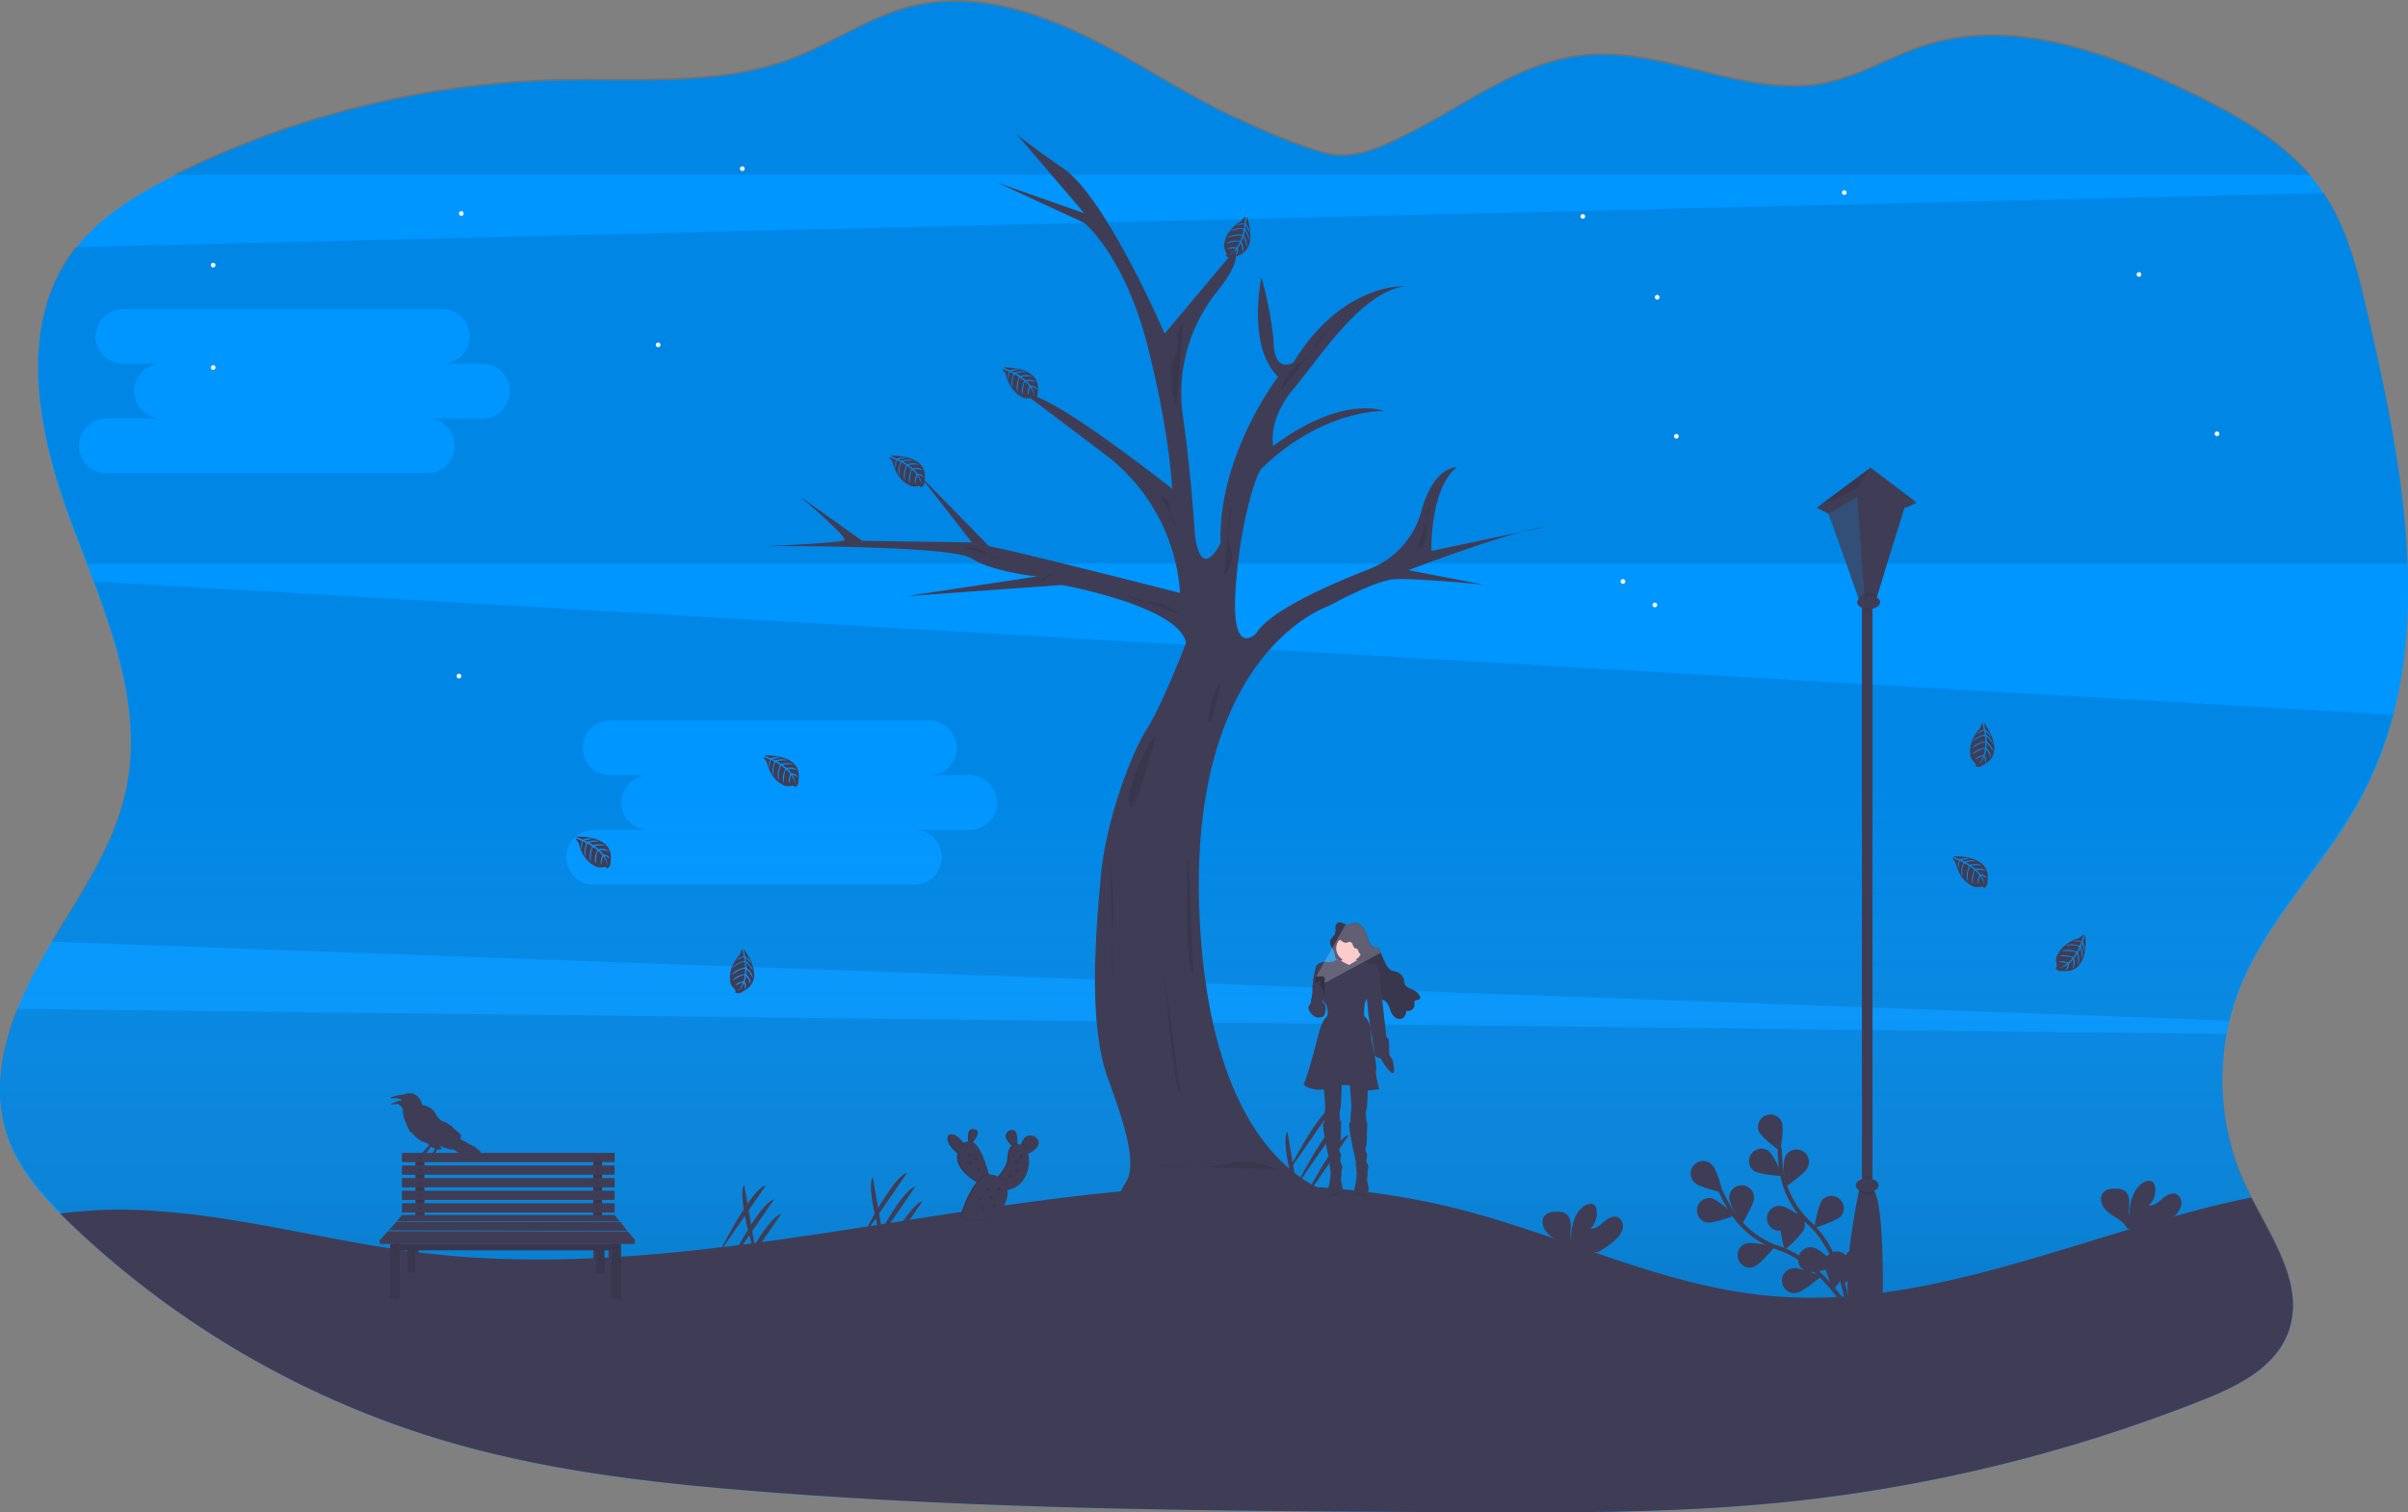 <svg id="b3eb9a67-8d35-4413-b29d-d464657b13c9" data-name="Layer 1" xmlns="http://www.w3.org/2000/svg" xmlns:xlink="http://www.w3.org/1999/xlink" width="1161.12" height="729.37" viewBox="0 0 1161.12 729.37"><rect x="0" y="0" width="1161.12" height="729.37" fill="#808080" stroke="none"/><defs><linearGradient id="70592fa9-b6c9-4969-9f84-7b506bb5a190" x1="600" y1="813.84" x2="600" y2="85.32" gradientUnits="userSpaceOnUse"><stop offset="0" stop-opacity="0.2"/><stop offset="0.48" stop-color="#fff" stop-opacity="0"/><stop offset="1" stop-color="#fff" stop-opacity="0"/></linearGradient></defs><title>before dawn</title><path d="M1099.1,562.93a121.55,121.55,0,0,0,3.26,94.61c.83,1.77,1.72,3.56,2.63,5.35,10.83,21.22,25.93,43.28,17.76,65.09-6.35,17-24.61,25.94-41.48,32.61a756.23,756.23,0,0,1-204,49.4c-51.6,5.09-103.57,4.84-155.43,4.58-112.15-.55-224.42-1.1-336.22-10-51.11-4-102.4-9.87-151.57-24.38A443.38,443.38,0,0,1,53.83,675.83c-1.82-1.73-3.61-3.49-5.39-5.28C37.72,659.74,27.94,647.77,23,633.46c-9.8-28.66,1.95-60.15,17.06-86.41s34.07-51.31,40.24-81c9.11-43.71-11.16-87.39-26.74-129.23s-25.82-92.07-.05-128.53c12.57-17.78,32-29.39,51.55-39a441.87,441.87,0,0,1,185.14-45.13c37.45-.78,76.23,3,111.24-10.32,19.71-7.52,37.43-20.24,57.93-25.26,34.65-8.46,70.52,6.49,101.6,24,17.88,10.08,35.3,21.1,54,29.72,13.59,6.27,29.22,13.29,43.68,17.18,14.17,3.81,28.77-3.83,41.21-10.1,27-13.62,52.38-33.92,83.44-37.12,39.33-4,78.29,21.37,117,13.24,16.5-3.47,31.15-12.79,47.21-17.92,42-13.44,87.43,3,127.14,22.25,24.61,11.92,49.62,25.84,65,48.47,11.78,17.37,16.78,38.33,21.51,58.77,18,77.79,34.43,163.84-3.74,234C1140,503,1112.28,529.05,1099.1,562.93Z" transform="translate(-19.44 -85.32)" fill="#0096ff"/><path d="M1173.21,430a179.58,179.58,0,0,1-15.85,40.16c-17.38,31.93-45.08,58-58.26,91.89a115.81,115.81,0,0,0-4.78,15.44q-.78,3.24-1.35,6.52a121.58,121.58,0,0,0,9.39,72.66c.83,1.77,1.72,3.56,2.63,5.35,10.83,21.22,25.93,43.28,17.76,65.09a35.21,35.21,0,0,1-3.1,6.31c-8,13-23.73,20.51-38.38,26.3a756.23,756.23,0,0,1-204,49.4c-13.49,1.33-27,2.3-40.52,3h0c-38.22,2-76.58,1.78-114.88,1.59-112.15-.55-224.42-1.1-336.22-10-51.11-4-102.4-9.87-151.57-24.38A443.38,443.38,0,0,1,53.83,675c-1.82-1.73-3.61-3.49-5.39-5.28C37.72,658.9,27.94,646.93,23,632.62c-6.76-19.8-3.26-40.94,4.54-60.77a193.12,193.12,0,0,1,12.52-25.64c1.3-2.25,2.63-4.51,4-6.74,14.3-23.86,30.62-47.11,36.26-74.23,7-33.45-3.27-66.89-15.43-99.5-1.07-2.87-2.16-5.74-3.25-8.59C58.94,350.06,56.2,343,53.59,336,38,294.17,27.77,243.94,53.54,207.48c.71-1,1.46-2,2.23-3,12-15.42,29.32-26,46.93-34.83l2.39-1.2a441.87,441.87,0,0,1,185.14-45.13c37.45-.78,76.23,3,111.24-10.32,19.71-7.52,37.43-20.24,57.93-25.26,34.65-8.46,70.52,6.49,101.6,24,17.88,10.07,35.3,21.1,54,29.72,13.59,6.27,29.22,13.29,43.68,17.18,14.17,3.81,28.77-3.83,41.21-10.1,27-13.62,52.38-33.92,83.44-37.12,39.33-4,78.29,21.37,117,13.24,16.5-3.47,31.15-12.79,47.21-17.92,42-13.45,87.43,3,127.14,22.25,21.65,10.48,43.61,22.52,59,40.68a90.77,90.77,0,0,1,5.93,7.79c.21.3.41.61.61.92,11.34,17.18,16.26,37.76,20.9,57.85,9.08,39.24,17.77,80.58,19.24,120.93C1181.25,382.07,1179.41,406.61,1173.21,430Z" transform="translate(-19.44 -85.32)" fill="url(#70592fa9-b6c9-4969-9f84-7b506bb5a190)"/><g opacity="0.1"><path d="M1122.75,727.14a35.21,35.21,0,0,1-3.1,6.31,646.9,646.9,0,0,1-176.23,60c-34.32,6.4-70.07,12.7-106.69,18.67h0c-38.22,2-76.58,1.78-114.88,1.59-112.15-.55-224.42-1.1-336.22-10-51.11-4-102.4-9.87-151.57-24.38A443.38,443.38,0,0,1,53.83,675c-1.82-1.73-3.61-3.49-5.39-5.28C37.72,658.9,27.94,646.93,23,632.62c-6.76-19.8-3.26-40.94,4.54-60.77L1093,584a121.58,121.58,0,0,0,9.39,72.66c.83,1.77,1.72,3.56,2.63,5.35C1115.82,683.27,1130.92,705.33,1122.75,727.14Z" transform="translate(-19.44 -85.32)"/><path d="M1133.66,169.66H102.7l2.39-1.2a441.87,441.87,0,0,1,185.14-45.13c37.45-.78,76.23,3,111.24-10.32,19.71-7.52,37.43-20.24,57.93-25.26,34.65-8.46,70.52,6.49,101.6,24,17.88,10.07,35.3,21.1,54,29.72,13.59,6.27,29.22,13.29,43.68,17.18,14.17,3.81,28.77-3.83,41.21-10.1,27-13.62,52.38-33.92,83.44-37.12,39.33-4,78.29,21.37,117,13.24,16.5-3.47,31.15-12.79,47.21-17.92,42-13.45,87.43,3,127.14,22.25C1096.28,139.46,1118.24,151.5,1133.66,169.66Z" transform="translate(-19.44 -85.32)"/><path d="M64.9,365.74c12.16,32.61,22.4,66.05,15.43,99.5-5.64,27.12-22,50.37-36.26,74.23l1050.25,38a115.81,115.81,0,0,1,4.78-15.44c13.18-33.87,40.88-60,58.26-91.89A179.58,179.58,0,0,0,1173.21,430ZM486.6,485.57H460a13.19,13.19,0,1,1,0,26.37H306a13.19,13.19,0,1,1,0-26.37h26.62a13.19,13.19,0,1,1,0-26.37h-19a13.18,13.18,0,1,1,0-26.36h154a13.18,13.18,0,1,1,0,26.36h19a13.19,13.19,0,1,1,0,26.37Z" transform="translate(-19.44 -85.32)"/><path d="M1161.1,236.22c-4.64-20.09-9.56-40.67-20.9-57.85L55.77,204.49c-.77,1-1.52,2-2.23,3C27.77,243.94,38,294.17,53.59,336c2.61,7,5.35,14.05,8.06,21.14H1180.34C1178.87,316.8,1170.18,275.46,1161.1,236.22Zm-909.39,50.9H225.1a13.19,13.19,0,1,1,0,26.37h-154a13.19,13.19,0,1,1,0-26.37H97.7a13.19,13.19,0,1,1,0-26.37h-19a13.18,13.18,0,1,1,0-26.36h154a13.18,13.18,0,1,1,0,26.36h19a13.19,13.19,0,1,1,0,26.37Z" transform="translate(-19.44 -85.32)"/></g><path d="M1122.75,728c-6.35,17-24.61,25.94-41.48,32.61a756.23,756.23,0,0,1-204,49.4c-51.6,5.09-103.57,4.84-155.43,4.58-112.15-.55-224.42-1.1-336.22-10-51.11-4-102.4-9.87-151.57-24.38A443.38,443.38,0,0,1,53.83,675.83c-1.82-1.73-3.61-3.49-5.39-5.28a230.87,230.87,0,0,1,46.19-1.22c43.21,2.95,85.31,14.95,128.32,20.16,166.52,20.12,337.24-62.18,499.86-21.06,50.19,12.7,97.72,36.92,149.27,41.78,76.09,7.18,148.82-28.39,223.36-45.34,3.13-.72,6.33-1.39,9.55-2C1115.82,684.11,1130.92,706.17,1122.75,728Z" transform="translate(-19.44 -85.32)" fill="#3f3d56"/><rect x="897.79" y="290.45" width="5.13" height="283.08" fill="#3f3d56"/><path d="M927.24,711.8a13.41,13.41,0,0,1-16.44,0c-2.29-15.15,3.53-44.93,4.9-51.6.19-.87.29-1.35.29-1.35h6.58a4.78,4.78,0,0,1,1,1.54C928.14,670.07,927.24,711.8,927.24,711.8Z" transform="translate(-19.44 -85.32)" fill="#3f3d56"/><path d="M921.22,652.73v6.12h-2.78v-6.13a8.58,8.58,0,0,1,1.35-.1A9.52,9.52,0,0,1,921.22,652.73Z" transform="translate(-19.44 -85.32)" opacity="0.1"/><path d="M923.59,660.39a7.85,7.85,0,0,1-3.8.89,7.65,7.65,0,0,1-4.09-1.08c.19-.87.29-1.35.29-1.35h6.58A4.78,4.78,0,0,1,923.59,660.39Z" transform="translate(-19.44 -85.32)" opacity="0.1"/><ellipse cx="900.36" cy="571.63" rx="5.54" ry="3.29" fill="#3f3d56"/><polygon points="876 244.85 895.19 236.74 924.28 242.39 901.96 225.51 876 244.85" fill="#3f3d56"/><polygon points="881.71 247.84 876 244.85 895.51 235.51 924.28 242.39 919.22 244.85 895.51 239.53 881.71 247.84" fill="#0096ff"/><polygon points="881.71 247.84 876 244.85 896.08 234.63 924.28 242.39 919.22 244.85 895.51 239.53 881.71 247.84" fill="#3f3d56"/><polygon points="880.94 245.63 896.64 289.63 904.42 289.63 918.96 242.91 895.51 237.45 880.94 245.63" fill="#3f3d56"/><polygon points="908.28 277.24 905.17 287.22 904.42 289.63 896.64 289.63 896.06 288 892.39 277.72 898.28 274.18 908.28 277.24" fill="#3f3d56"/><polygon points="895.51 239.53 899.23 289.63 896.64 289.63 881.71 247.84 895.51 239.53" fill="#0096ff" opacity="0.2"/><polygon points="901.96 225.51 895.51 235.51 876 244.85 901.96 225.51" opacity="0.1"/><path d="M924.61,372.54l-.75,2.41h-7.78l-.58-1.63a6.49,6.49,0,0,1,5-1.88A7.51,7.51,0,0,1,924.61,372.54Z" transform="translate(-19.44 -85.32)" opacity="0.1"/><path d="M921.22,375.77v4.28a5.85,5.85,0,0,1-.73,0,8.93,8.93,0,0,1-2-.24v-4.08Z" transform="translate(-19.44 -85.32)" opacity="0.1"/><ellipse cx="901.05" cy="290.45" rx="5.54" ry="3.29" fill="#3f3d56"/><path d="M671.66,663.27S605,660.46,598,530s62.43-152.56,62.43-152.56,22-12.29,31.75-12.8,42.36,2.57,42.36,2.57l-35.94-6.94s50.58-19.25,65.72-20.79L709.65,351s-.77-30.29,12.32-40.31c0,0-11.16-.83-17.11,21a41.71,41.71,0,0,1-25,28c-20.29,7.91-48.33,20.4-54.71,31.09,0,0-11.81,12.33-10-19.76s10.27-59.57,13.35-60.34c0,0,24.14-25.67,58-27.21,0,0-19.76-8-53.14,16.95,0,0-2.82-12.58,9.76-27.47s32.09-46.22,53.4-49.55c0,0-29.78-1.8-53.4,36.71,0,0-8.73,5.65-9.5-8.73s-5.91-32.35-5.91-32.35-7.19,33.12,8,48c0,0-29,37.74-27.72,80.1,0,0-9,19.26-12.33-3.34,0,0-1.93-31.11-5.79-57.5a78.16,78.16,0,0,1,16.39-60.29c6.41-8,10.88-15.74,8.4-19.81l-33.63,40s-28.24-65.47-48.78-79.59-23.11-17.2-23.11-17.2l33.12,38.76-41.59-14.63,41.59,19.26s19.26,15.66,30.3,58.53S584.62,321,584.62,321s-59.3-47-70.6-45.44l38.38,29a91.4,91.4,0,0,1,36.07,66.73h0s-74.19-19-92.16-22.59l-33.89-34.66,25.67,32.86-52.88-.77-30.3-21.56s23.88,20,21.57,21.31-37.23,2.82-37.23,2.82,88.83-.51,98.59,5.91,31.57,8.72,31.57,8.72l-62.9,9.5,75-5.39s56.74,10.27,59.82,28c0,0-11.56,30.14-19.26,42.1-6.39,9.93-19.25,42.1-21.82,70.34s-6.16,71.63,3.6,98.07,13.34,41.59,8.47,49.55-9.5,18.23,6.42,20.28,85.74-1,85.74-1S675.77,679,671.66,663.27Z" transform="translate(-19.44 -85.32)" fill="#3f3d56"/><path d="M634.34,649.26a33.51,33.51,0,0,0-22.62-2.83c-13.08,2.83-33.1,1.33-34.93,1" transform="translate(-19.44 -85.32)" opacity="0.1"/><path d="M592.51,495.52s-3.18,50.19,2.48,60.08Z" transform="translate(-19.44 -85.32)" opacity="0.1"/><path d="M580.77,555.6s4.08,47,6.9,56.19S580.77,555.6,580.77,555.6Z" transform="translate(-19.44 -85.32)" opacity="0.1"/><path d="M576.79,440c-2.88,1.06-15.25,26.15-12.78,33.57S576.79,440,576.79,440Z" transform="translate(-19.44 -85.32)" opacity="0.1"/><path d="M608.16,414c-1.35.61-7.1,15.06-5.95,19.34S608.16,414,608.16,414Z" transform="translate(-19.44 -85.32)" opacity="0.1"/><path d="M554.6,498.27c1.42,14.57,2.2,24.11,1.29,35.77a138.83,138.83,0,0,0,.39,27.22" transform="translate(-19.44 -85.32)" opacity="0.1"/><path d="M709.48,328.58a11.71,11.71,0,0,0-2.41,7.39c-.09,2.64.26,5.29.08,7.92-.18,2.78-1.5,6-4.25,6.4" transform="translate(-19.44 -85.32)" opacity="0.1"/><path d="M662.07,241.7a67,67,0,0,0-9.29,11.53,26.62,26.62,0,0,1-2.64,3.75,42.62,42.62,0,0,1-5.09,4.17,24,24,0,0,0-8.12,12.74" transform="translate(-19.44 -85.32)" opacity="0.1"/><path d="M527.87,166.68a16.55,16.55,0,0,0,3.29,4.41c1.17,1.11,2.49,2,3.55,3.25a27.36,27.36,0,0,1,2.27,3.35,91.88,91.88,0,0,0,9.49,12" transform="translate(-19.44 -85.32)" opacity="0.1"/><path d="M590,241c-2.21,1.38-2.79,4.34-2.74,7s.49,5.32-.48,7.74c-.44,1.11-1.15,2.08-1.61,3.17a14.78,14.78,0,0,0-.77,6q.06,3.56.22,7.09c.12,2.85.39,5.93,2.32,8" transform="translate(-19.44 -85.32)" opacity="0.1"/><path d="M571.42,314.61a30.51,30.51,0,0,1,5.76,4,10.36,10.36,0,0,1,3.35,6c.13,1,.06,2,.28,3a9.4,9.4,0,0,0,2,3.61,49.59,49.59,0,0,0,4.86,5.38" transform="translate(-19.44 -85.32)" fill="none"/><path d="M588.19,381.63a36.31,36.31,0,0,0-4.65-3.22,19.42,19.42,0,0,0-4.78-2.1c-2.56-.68-5.25-.58-7.88-.85s-5.39-1-7.19-2.95" transform="translate(-19.44 -85.32)" opacity="0.1"/><path d="M483.8,349.2c3.12.09,6.37.2,9.14,1.63,1.42.73,2.65,1.77,4.05,2.55a12.26,12.26,0,0,0,5.89,1.54" transform="translate(-19.44 -85.32)" opacity="0.1"/><path d="M527.11,362.09a1.74,1.74,0,0,0-2.24.52c-.56.64-.87,1.47-1.44,2.1-1.14,1.23-3,1.37-4.68,1.43" transform="translate(-19.44 -85.32)" opacity="0.1"/><path d="M545,295.74l3,1.57a52.61,52.61,0,0,1,8.85,5.4" transform="translate(-19.44 -85.32)" opacity="0.1"/><path d="M579.27,325.09c2-.47,3.68,1.64,4,3.63s-.06,4.1.51,6a11.25,11.25,0,0,0,3,4.44" transform="translate(-19.44 -85.32)" opacity="0.1"/><path d="M612.67,328.76c1.79,5.36-2,11.21-.9,16.75.34,1.69,1.12,3.26,1.52,4.93,1,4.41-.75,9.11-3.63,12.61" transform="translate(-19.44 -85.32)" opacity="0.1"/><polygon points="293.43 623.09 294.97 626.37 294.97 602.01 293.43 602.01 293.43 623.09" fill="#3f3d56"/><polygon points="194.15 623.09 192.61 626.37 192.61 602.01 194.15 602.01 194.15 623.09" fill="#3f3d56"/><rect x="200.36" y="557.25" width="4.26" height="29.95" fill="#3f3d56"/><rect x="286.04" y="557.25" width="4.26" height="29.95" fill="#3f3d56"/><g opacity="0.1"><rect x="200.36" y="557.25" width="4.26" height="29.95"/><rect x="286.04" y="557.25" width="4.26" height="29.95"/></g><rect x="200.36" y="557.25" width="4.26" height="3.49" opacity="0.1"/><rect x="286.04" y="557.25" width="4.26" height="3.49" opacity="0.1"/><rect x="193.8" y="555.99" width="102.57" height="4.47" fill="#3f3d56"/><rect x="200.36" y="562.35" width="4.26" height="4.47" opacity="0.1"/><rect x="286.04" y="562.35" width="4.26" height="4.47" opacity="0.1"/><rect x="193.8" y="562.07" width="102.57" height="4.47" fill="#3f3d56"/><rect x="200.36" y="568.42" width="4.26" height="4.47" opacity="0.1"/><rect x="286.04" y="568.42" width="4.26" height="4.47" opacity="0.1"/><rect x="193.8" y="568.14" width="102.57" height="4.47" fill="#3f3d56"/><rect x="200.36" y="574.5" width="4.26" height="4.47" opacity="0.1"/><rect x="286.04" y="574.5" width="4.26" height="4.47" opacity="0.1"/><rect x="193.8" y="574.22" width="102.57" height="4.47" fill="#3f3d56"/><rect x="200.36" y="580.57" width="4.26" height="4.47" opacity="0.1"/><rect x="286.04" y="580.57" width="4.26" height="4.47" opacity="0.1"/><rect x="193.8" y="580.29" width="102.57" height="4.47" fill="#3f3d56"/><g opacity="0.1"><circle cx="202.49" cy="558.51" r="0.62"/><circle cx="202.49" cy="564.58" r="0.62"/><circle cx="202.49" cy="570.66" r="0.62"/><circle cx="202.49" cy="576.73" r="0.62"/><circle cx="202.49" cy="582.81" r="0.62"/><circle cx="288.17" cy="558.51" r="0.62"/><circle cx="288.17" cy="564.58" r="0.62"/><circle cx="288.17" cy="570.66" r="0.62"/><circle cx="288.17" cy="576.73" r="0.62"/><circle cx="288.17" cy="582.81" r="0.62"/></g><circle cx="202.49" cy="558.23" r="0.62" fill="#3f3d56"/><circle cx="202.49" cy="564.3" r="0.62" fill="#3f3d56"/><circle cx="202.49" cy="570.38" r="0.62" fill="#3f3d56"/><circle cx="202.49" cy="576.45" r="0.62" fill="#3f3d56"/><circle cx="202.49" cy="582.53" r="0.62" fill="#3f3d56"/><circle cx="202.49" cy="558.23" r="0.62" fill="#3f3d56"/><circle cx="202.49" cy="564.3" r="0.62" fill="#3f3d56"/><circle cx="202.49" cy="570.38" r="0.62" fill="#3f3d56"/><circle cx="202.49" cy="576.45" r="0.62" fill="#3f3d56"/><circle cx="202.49" cy="582.53" r="0.62" fill="#3f3d56"/><circle cx="288.17" cy="558.23" r="0.62" fill="#3f3d56"/><circle cx="288.17" cy="564.3" r="0.62" fill="#3f3d56"/><circle cx="288.17" cy="570.38" r="0.62" fill="#3f3d56"/><circle cx="288.17" cy="576.45" r="0.62" fill="#3f3d56"/><circle cx="288.17" cy="582.53" r="0.62" fill="#3f3d56"/><g opacity="0.1"><circle cx="202.49" cy="558.23" r="0.62"/><circle cx="202.49" cy="564.3" r="0.62"/><circle cx="202.49" cy="570.38" r="0.62"/><circle cx="202.49" cy="576.45" r="0.62"/><circle cx="202.49" cy="582.53" r="0.62"/><circle cx="202.49" cy="558.23" r="0.62"/><circle cx="202.49" cy="564.3" r="0.62"/><circle cx="202.49" cy="570.38" r="0.62"/><circle cx="202.49" cy="576.45" r="0.62"/><circle cx="202.49" cy="582.53" r="0.62"/><circle cx="288.17" cy="558.23" r="0.62"/><circle cx="288.17" cy="564.3" r="0.62"/><circle cx="288.17" cy="570.38" r="0.62"/><circle cx="288.17" cy="576.45" r="0.62"/><circle cx="288.17" cy="582.53" r="0.62"/></g><polygon points="298.74 588.95 191.35 588.95 193.8 585.95 296.36 585.95 298.74 588.95" fill="#3f3d56"/><polygon points="302.51 593.63 187.3 593.35 191.21 589.23 299.16 589.23 302.51 593.63" fill="#3f3d56"/><polygon points="306.14 598.03 183.18 598.03 186.95 593.77 302.79 593.91 306.14 598.03" fill="#3f3d56"/><polygon points="201.87 602.01 201.87 610.8 200.36 613.74 199.86 603.26 199.8 602.01 201.87 602.01" fill="#3f3d56"/><polygon points="288.12 602.01 288.06 603.26 287.56 613.74 286.05 610.8 286.05 602.01 288.12 602.01" fill="#3f3d56"/><rect x="196.45" y="601.31" width="3.91" height="12.43" fill="#3f3d56"/><rect x="287.57" y="601.31" width="3.91" height="12.43" fill="#3f3d56"/><polygon points="200.36 602.01 201.87 602.01 201.87 603.26 196.45 603.26 196.45 601.31 200.36 601.31 200.36 602.01" opacity="0.1"/><rect x="196.45" y="601.31" width="3.91" height="12.43" opacity="0.1"/><rect x="287.57" y="601.31" width="3.91" height="12.43" opacity="0.1"/><polygon points="291.48 601.31 291.48 603.26 286.05 603.26 286.05 602.01 287.56 602.01 287.56 601.31 291.48 601.31" opacity="0.1"/><rect x="191.35" y="599.91" width="105.01" height="3.07" fill="#3f3d56"/><rect x="191.35" y="599.91" width="105.01" height="3.07" opacity="0.1"/><rect x="188.14" y="599.35" width="4.47" height="27.02" fill="#3f3d56"/><rect x="314.4" y="684.67" width="4.47" height="27.02" transform="translate(613.84 1311.04) rotate(-180)" fill="#3f3d56"/><rect x="188.14" y="599.35" width="4.47" height="27.02" opacity="0.1"/><rect x="314.4" y="684.67" width="4.47" height="27.02" transform="translate(613.84 1311.04) rotate(-180)" opacity="0.1"/><rect x="191.35" y="599.91" width="105.01" height="0.28" opacity="0.1"/><circle cx="190.11" cy="601.59" r="0.62" opacity="0.1"/><circle cx="297.57" cy="601.5" r="0.62" opacity="0.1"/><polygon points="184.19 596.89 183.18 598.03 183.18 598.97 306.14 598.97 306.14 598.03 305.22 596.89 184.19 596.89" fill="#3f3d56"/><rect x="183.18" y="598.03" width="122.95" height="1.89" fill="#3f3d56"/><path d="M513.28,634.34a10.28,10.28,0,0,0-1.34,2.54c-.09.22-.17.47-.25.71a2.6,2.6,0,0,0-.47-.16,6.77,6.77,0,0,0-2.11-.18c0-.27,0-.56,0-.87.09-3.12-.28-7.46-3.25-5.62s-.82,4.72,1,6.63l.47.46c-1.68,1.21-2,4-2.28,6.89s-2.74,6.08-4.38,7.89l-.46.5a6,6,0,0,0-4.76-1.22c-.07-.26-.14-.52-.22-.8-1.33-4.79-4.08-13.08-7.59-14.89.15-.19.31-.38.46-.59,1.5-2,3.17-4.84.69-5.59s-2.7,2.52-2.56,5c0,.31,0,.6.07.87a3.61,3.61,0,0,0-2.59,1.27l-.39-.46c-2-2.37-5.69-6.13-6.81-3.29-1,2.65,2.21,6.1,4.49,8.09l.14.12c-1.53,6.22,5.16,11.29,8.76,13.51l.47.29c-5,5.85-8,16.83-8,16.83l13.92,2.49s9.22-8,8-15.44l.1,0c9.22-1.85,11.32-11.68,9.88-17.52l.16-.06a10.53,10.53,0,0,0,4.27-3.23C521.34,634.87,515.93,630.82,513.28,634.34Z" transform="translate(-19.44 -85.32)" fill="#3f3d56"/><path d="M513.28,634.34a10.28,10.28,0,0,0-1.34,2.54c-.09.22-.17.47-.25.71a2.6,2.6,0,0,0-.47-.16,6.77,6.77,0,0,0-2.11-.18c0-.27,0-.56,0-.87.09-3.12-.28-7.46-3.25-5.62s-.82,4.72,1,6.63l.47.46c-1.68,1.21-2,4-2.28,6.89s-2.74,6.08-4.38,7.89l-.46.5a6,6,0,0,0-4.76-1.22c-.07-.26-.14-.52-.22-.8-1.33-4.79-4.08-13.08-7.59-14.89.15-.19.31-.38.46-.59,1.5-2,3.17-4.84.69-5.59s-2.7,2.52-2.56,5c0,.31,0,.6.07.87a3.61,3.61,0,0,0-2.59,1.27l-.39-.46c-2-2.37-5.69-6.13-6.81-3.29-1,2.65,2.21,6.1,4.49,8.09l.14.12c-1.53,6.22,5.16,11.29,8.76,13.51l.47.29c-5,5.85-8,16.83-8,16.83l13.92,2.49s9.22-8,8-15.44l.1,0c9.22-1.85,11.32-11.68,9.88-17.52l.16-.06a10.53,10.53,0,0,0,4.27-3.23C521.34,634.87,515.93,630.82,513.28,634.34Z" transform="translate(-19.44 -85.32)" opacity="0.1"/><path d="M485.58,638.35,484,643.11s-.91-.64-2-1.64c-2.28-2-5.53-5.44-4.49-8.09,1.12-2.84,4.81.92,6.82,3.29C485.05,637.62,485.58,638.35,485.58,638.35Z" transform="translate(-19.44 -85.32)" fill="#3f3d56"/><path d="M489,635.63a22.25,22.25,0,0,1-1.59,1.87s-.2-1.13-.29-2.51c-.13-2.43.12-5.67,2.57-5S490.51,633.68,489,635.63Z" transform="translate(-19.44 -85.32)" fill="#3f3d56"/><path d="M510,636.38c-.05,1.57-.2,2.82-.2,2.82a20.52,20.52,0,0,1-2-1.81c-1.84-1.91-3.88-4.86-1-6.63S510.09,633.26,510,636.38Z" transform="translate(-19.44 -85.32)" fill="#3f3d56"/><path d="M519.61,638.44a10.47,10.47,0,0,1-4.27,3.23,13.71,13.71,0,0,1-1.43.52l-1.91-2.7a19.48,19.48,0,0,1,.79-2.61,10.28,10.28,0,0,1,1.34-2.54C516.78,630.82,522.19,634.87,519.61,638.44Z" transform="translate(-19.44 -85.32)" fill="#3f3d56"/><path d="M484.24,636.67c.81,1,1.34,1.68,1.34,1.68L484,643.11s-.91-.64-2-1.64a9.38,9.38,0,0,1,1.83-4.18C483.9,637.06,484.08,636.86,484.24,636.67Z" transform="translate(-19.44 -85.32)" opacity="0.1"/><path d="M489,635.63a22.25,22.25,0,0,1-1.59,1.87s-.2-1.13-.29-2.51A3.32,3.32,0,0,1,489,635.63Z" transform="translate(-19.44 -85.32)" opacity="0.1"/><path d="M497,654.54l-4,1.78s-.89-.43-2.16-1.22c-4.25-2.61-12.8-9.2-7.07-17s10.52,6.16,12.4,13C496.71,653.14,497,654.54,497,654.54Z" transform="translate(-19.44 -85.32)" fill="#3f3d56"/><path d="M507.77,637.39a3.33,3.33,0,0,1,2.23-1c-.05,1.57-.2,2.82-.2,2.82A20.52,20.52,0,0,1,507.77,637.39Z" transform="translate(-19.44 -85.32)" opacity="0.1"/><path d="M515.34,641.67a13.71,13.71,0,0,1-1.43.52l-1.91-2.7a19.48,19.48,0,0,1,.79-2.61C514,637.6,514.94,639.4,515.34,641.67Z" transform="translate(-19.44 -85.32)" opacity="0.1"/><path d="M505.3,659.25c-.22,0-.45.09-.68.12-13.57,2.06-4.48-5.26-4.48-5.26s.62-.56,1.44-1.48c1.64-1.81,4.1-5,4.38-7.89.43-4.4.92-8.52,6.11-7.31S518.14,656.68,505.3,659.25Z" transform="translate(-19.44 -85.32)" fill="#3f3d56"/><path d="M496.14,651.11c.57,2,.88,3.43.88,3.43l-4,1.78s-.89-.43-2.16-1.22C492.4,653.09,494.19,651.57,496.14,651.11Z" transform="translate(-19.44 -85.32)" opacity="0.1"/><path d="M505.3,659.25c-.22,0-.45.09-.68.12-13.57,2.06-4.48-5.26-4.48-5.26s.62-.56,1.44-1.48A9,9,0,0,1,505.3,659.25Z" transform="translate(-19.44 -85.32)" opacity="0.1"/><path d="M483.24,672.22s7.6-27.19,18.25-18.81-4.33,21.3-4.33,21.3Z" transform="translate(-19.44 -85.32)" fill="#3f3d56"/><circle cx="467.64" cy="557.08" r="0.85" opacity="0.1"/><circle cx="467.57" cy="561.06" r="0.85" opacity="0.1"/><circle cx="492.28" cy="557.87" r="0.85" opacity="0.1"/><circle cx="472.4" cy="578.24" r="0.85" opacity="0.1"/><circle cx="490.5" cy="564.47" r="0.85" opacity="0.1"/><circle cx="481.7" cy="573.27" r="0.85" opacity="0.1"/><circle cx="470.55" cy="558.79" r="0.85" opacity="0.1"/><circle cx="489.93" cy="560.42" r="0.85" opacity="0.1"/><circle cx="487.02" cy="567.03" r="0.85" opacity="0.1"/><circle cx="478.08" cy="577.6" r="0.85" opacity="0.1"/><circle cx="476.23" cy="573.42" r="0.85" opacity="0.1"/><circle cx="471.83" cy="563.97" r="0.85" opacity="0.1"/><circle cx="479.21" cy="581.44" r="0.85" opacity="0.1"/><circle cx="474.1" cy="582.5" r="0.85" opacity="0.1"/><path d="M365.84,690.14s15.8-31.73,22.85-33.11Z" transform="translate(-19.44 -85.32)" fill="#3f3d56"/><path d="M369.82,696.88s15.8-31.73,22.85-33.11Z" transform="translate(-19.44 -85.32)" fill="#3f3d56"/><path d="M373.27,703.88s15.79-31.74,22.84-33.11Z" transform="translate(-19.44 -85.32)" fill="#3f3d56"/><path d="M434.05,684s15.8-31.73,22.84-33.11Z" transform="translate(-19.44 -85.32)" fill="#3f3d56"/><path d="M438,690.69s15.8-31.73,22.84-33.11Z" transform="translate(-19.44 -85.32)" fill="#3f3d56"/><path d="M441.47,697.69s15.8-31.73,22.85-33.11Z" transform="translate(-19.44 -85.32)" fill="#3f3d56"/><path d="M639.6,652.08s15.79-31.73,22.84-33.1Z" transform="translate(-19.44 -85.32)" fill="#3f3d56"/><path d="M643.58,658.83s15.79-31.74,22.84-33.11Z" transform="translate(-19.44 -85.32)" fill="#3f3d56"/><path d="M647,665.82s15.79-31.73,22.84-33.1Z" transform="translate(-19.44 -85.32)" fill="#3f3d56"/><path d="M385.12,696.32s-10.91-33.72-6.84-39.64Z" transform="translate(-19.44 -85.32)" fill="#3f3d56"/><path d="M447.13,692.58s-10.91-33.72-6.84-39.63Z" transform="translate(-19.44 -85.32)" fill="#3f3d56"/><path d="M647,670.66S636.1,636.94,640.18,631Z" transform="translate(-19.44 -85.32)" fill="#3f3d56"/><path d="M911.71,718.73S897.87,694.22,877,687.15A42.61,42.61,0,0,1,855.42,671a71.25,71.25,0,0,1-6.37-11.46" transform="translate(-19.44 -85.32)" fill="none" stroke="#3f3d56" stroke-miterlimit="10" stroke-width="2"/><path d="M836.72,655.77c2.37,2.31,13.43,4.69,13.43,4.69s-2.71-11-5.09-13.29a6,6,0,1,0-8.34,8.6Z" transform="translate(-19.44 -85.32)" fill="#3f3d56"/><path d="M842.2,674.87c3.25.65,13.83-3.37,13.83-3.37s-8.25-7.74-11.5-8.38a6,6,0,0,0-2.33,11.75Z" transform="translate(-19.44 -85.32)" fill="#3f3d56"/><path d="M865,696.38c3.13-1.08,10.24-9.89,10.24-9.89s-11-2.52-14.16-1.44A6,6,0,0,0,865,696.38Z" transform="translate(-19.44 -85.32)" fill="#3f3d56"/><path d="M885.88,708.77c3.27-.54,11.76-8,11.76-8s-10.44-4.35-13.71-3.81a6,6,0,1,0,2,11.82Z" transform="translate(-19.44 -85.32)" fill="#3f3d56"/><path d="M865.25,662.92c0,3.31-6,12.91-6,12.91s-6-9.59-6-12.9a6,6,0,1,1,12,0Z" transform="translate(-19.44 -85.32)" fill="#3f3d56"/><path d="M889.51,677.72c-1,3.16-9.58,10.53-9.58,10.53s-2.85-11-1.86-14.11a6,6,0,0,1,11.44,3.58Z" transform="translate(-19.44 -85.32)" fill="#3f3d56"/><path d="M911.12,695.35c-.45,3.28-7.66,12-7.66,12s-4.66-10.31-4.22-13.59a6,6,0,0,1,11.88,1.6Z" transform="translate(-19.44 -85.32)" fill="#3f3d56"/><path d="M910.91,718.25s-2.71-28-18.91-42.93a42.69,42.69,0,0,1-13.2-23.53,71.6,71.6,0,0,1-1.18-13.06" transform="translate(-19.44 -85.32)" fill="none" stroke="#3f3d56" stroke-miterlimit="10" stroke-width="2"/><path d="M867.47,630.82c1.24,3.07,10.39,9.74,10.39,9.74s2-11.15.73-14.22a6,6,0,0,0-11.12,4.48Z" transform="translate(-19.44 -85.32)" fill="#3f3d56"/><path d="M865.14,650c2.71,1.9,14,2.52,14,2.52s-4.4-10.42-7.1-12.32a6,6,0,0,0-6.9,9.8Z" transform="translate(-19.44 -85.32)" fill="#3f3d56"/><path d="M877.25,678.87c3.3.28,13.37-4.89,13.37-4.89s-9.07-6.77-12.36-7.05a6,6,0,1,0-1,11.94Z" transform="translate(-19.44 -85.32)" fill="#3f3d56"/><path d="M891.34,698.67c3.2.83,14-2.56,14-2.56s-7.79-8.21-11-9a6,6,0,1,0-3,11.6Z" transform="translate(-19.44 -85.32)" fill="#3f3d56"/><path d="M891.05,648.4c-1.34,3-10.7,9.37-10.7,9.37s-1.59-11.2-.25-14.23a6,6,0,1,1,10.95,4.86Z" transform="translate(-19.44 -85.32)" fill="#3f3d56"/><path d="M907.24,671.76c-2.19,2.49-13,5.74-13,5.74s1.83-11.16,4-13.65a6,6,0,0,1,9,7.91Z" transform="translate(-19.44 -85.32)" fill="#3f3d56"/><path d="M919.85,696.63c-1.73,2.82-11.86,7.86-11.86,7.86s-.09-11.32,1.65-14.14a6,6,0,1,1,10.21,6.28Z" transform="translate(-19.44 -85.32)" fill="#3f3d56"/><path d="M297.31,488.8s18.72-1.12,16.51,12a3.21,3.21,0,0,1-1.66,3.38s0-1-1.92-.65a8.46,8.46,0,0,1-2,.1,4.2,4.2,0,0,1-2.49-1h0s-5.26-2.17-7.31-10.77c0,0-1.51-1.88-1.45-2.36l3.16,1.35a5.69,5.69,0,0,0-.24,4.17s.11-4.09.71-4c.13,0,1.65.79,1.65.79s-1.86,4-.46,6.85c0,0-.53-4.89,1-6.56l2.22,1.29s-2.17,4.11-.7,7.45c0,0-.38-5.13,1.17-7.13l2,1.57s-2,4-.79,6.82c0,0,.16-6,1.23-6.43a12.39,12.39,0,0,1,2,2.2s-1.4,2.93-.53,4.48c0,0,.53-4,1-4a13.4,13.4,0,0,1,1.94,4.45,9.62,9.62,0,0,0-1.52-4.7,5.28,5.28,0,0,1,2.69,1.39s-.27-1.86-3.12-2a12.1,12.1,0,0,0-1.84-2.12,11.41,11.41,0,0,1,4.55.53s-1.51-1.76-5.07-1l-2-1.63s3.73-.51,5.32.06c0,0-1.83-1.56-5.85-.43l-2.17-1.29a19.48,19.48,0,0,1,5.08-.44s-2-1.08-5.72.09l-1.55-.7s2.34-.45,3-.53.72-.26.72-.26a8.14,8.14,0,0,0-4.38.49S297.25,489,297.31,488.8Z" transform="translate(-19.44 -85.32)" fill="#3f3d56"/><path d="M387.94,449.61s18.72-1.13,16.51,12a3.2,3.2,0,0,1-1.66,3.37s0-1-1.92-.64a9.07,9.07,0,0,1-2,.09,4.22,4.22,0,0,1-2.48-1h0s-5.27-2.18-7.31-10.78c0,0-1.52-1.88-1.46-2.36l3.16,1.35a5.66,5.66,0,0,0-.23,4.17s.1-4.09.71-4c.12,0,1.64.79,1.64.79s-1.85,4-.45,6.86c0,0-.53-4.89,1-6.57l2.23,1.3s-2.17,4.1-.7,7.44c0,0-.38-5.13,1.16-7.13l2,1.57s-2,4.05-.8,6.82c0,0,.17-6,1.24-6.43a12.39,12.39,0,0,1,2,2.2s-1.4,2.93-.53,4.48c0,0,.53-4,1-4a13.4,13.4,0,0,1,1.94,4.45,9.62,9.62,0,0,0-1.52-4.7,5.28,5.28,0,0,1,2.69,1.39s-.27-1.86-3.12-2a12.1,12.1,0,0,0-1.84-2.12,11.62,11.62,0,0,1,4.55.53s-1.51-1.76-5.07-1l-2-1.63s3.73-.51,5.31.06c0,0-1.82-1.56-5.85-.42l-2.16-1.3a19.44,19.44,0,0,1,5.07-.44s-2-1.08-5.71.09l-1.55-.69s2.33-.46,3-.53.72-.26.72-.26a8.08,8.08,0,0,0-4.38.48A20.11,20.11,0,0,1,387.94,449.61Z" transform="translate(-19.44 -85.32)" fill="#3f3d56"/><path d="M448.72,305.08s18.73-1.13,16.52,12a3.2,3.2,0,0,1-1.66,3.37s0-1-1.92-.64a9.07,9.07,0,0,1-2,.09,4.25,4.25,0,0,1-2.49-1h0s-5.26-2.18-7.3-10.78c0,0-1.52-1.87-1.46-2.36l3.16,1.35a5.68,5.68,0,0,0-.23,4.18s.1-4.09.71-4c.12,0,1.64.79,1.64.79s-1.86,4-.45,6.86c0,0-.54-4.89,1-6.57l2.23,1.3s-2.17,4.1-.7,7.44c0,0-.38-5.13,1.16-7.13l2,1.58s-2,4-.8,6.81c0,0,.17-6,1.24-6.42a12.25,12.25,0,0,1,2,2.19s-1.4,2.93-.53,4.48c0,0,.53-4,1-4a13.18,13.18,0,0,1,1.94,4.45,9.55,9.55,0,0,0-1.51-4.7,5.28,5.28,0,0,1,2.69,1.39s-.27-1.86-3.12-2a13,13,0,0,0-1.84-2.13,11.62,11.62,0,0,1,4.55.53s-1.51-1.76-5.07-1l-2-1.62s3.73-.52,5.31.05c0,0-1.82-1.56-5.85-.42l-2.17-1.3a20,20,0,0,1,5.08-.44s-2-1.08-5.71.09l-1.55-.69s2.33-.46,3-.53.72-.26.72-.26a8.08,8.08,0,0,0-4.38.48A20.51,20.51,0,0,1,448.72,305.08Z" transform="translate(-19.44 -85.32)" fill="#3f3d56"/><path d="M503.23,262.59s18.72-1.13,16.52,12a3.21,3.21,0,0,1-1.67,3.37s0-1-1.92-.64a8.46,8.46,0,0,1-2,.1,4.26,4.26,0,0,1-2.49-1h0s-5.26-2.17-7.31-10.77c0,0-1.51-1.88-1.45-2.36L506,264.6a5.66,5.66,0,0,0-.23,4.17s.1-4.09.71-4c.12,0,1.64.79,1.64.79s-1.86,4-.46,6.85c0,0-.53-4.89,1-6.57l2.22,1.3s-2.17,4.1-.7,7.45c0,0-.37-5.13,1.17-7.13l2,1.57s-2,4-.8,6.82c0,0,.16-6,1.23-6.43a11.89,11.89,0,0,1,2,2.19s-1.39,2.94-.53,4.49c0,0,.54-4,1-4a13.1,13.1,0,0,1,1.94,4.44,9.55,9.55,0,0,0-1.51-4.7,5.25,5.25,0,0,1,2.69,1.4s-.28-1.87-3.13-2a12.1,12.1,0,0,0-1.84-2.12,11.58,11.58,0,0,1,4.56.52s-1.52-1.76-5.08-1L512,267s3.74-.51,5.32,0c0,0-1.82-1.55-5.85-.42l-2.17-1.3a19.65,19.65,0,0,1,5.08-.43s-2-1.08-5.71.09l-1.55-.7s2.33-.46,3-.53.72-.26.72-.26a8,8,0,0,0-4.38.49S503.18,262.8,503.23,262.59Z" transform="translate(-19.44 -85.32)" fill="#3f3d56"/><path d="M620.68,189.82s6.65,17.54-6.54,19.34a3.21,3.21,0,0,1-3.71-.59s.92-.32,0-2a8.3,8.3,0,0,1-.69-1.92A4.19,4.19,0,0,1,610,202h0s.51-5.67,8.11-10.18c0,0,1.34-2,1.82-2.09l-.35,3.42a5.68,5.68,0,0,0-4.05,1s3.94-1.12,4-.51c0,.12-.26,1.8-.26,1.8s-4.34-.59-6.68,1.6c0,0,4.51-2,6.58-1l-.58,2.51s-4.56-.85-7.32,1.55c0,0,4.79-1.89,7.15-1l-.9,2.39s-4.46-.74-6.74,1.27c0,0,5.75-1.62,6.5-.73a12.37,12.37,0,0,1-1.49,2.59s-3.22-.46-4.44.82c0,0,4-.67,4.11-.26a13.25,13.25,0,0,1-3.67,3.17,9.58,9.58,0,0,0,4-2.84,5.3,5.3,0,0,1-.54,3s1.7-.81,1-3.58a12.14,12.14,0,0,0,1.48-2.39,11.51,11.51,0,0,1,.85,4.5s1.23-2-.59-5.13l1-2.38s1.6,3.41,1.53,5.09c0,0,.94-2.2-1.34-5.71l.6-2.45a19.38,19.38,0,0,1,1.92,4.71s.44-2.23-1.78-5.42l.2-1.69s1.13,2.09,1.41,2.72.46.61.46.61a8.06,8.06,0,0,0-1.77-4A20.11,20.11,0,0,1,620.68,189.82Z" transform="translate(-19.44 -85.32)" fill="#3f3d56"/><path d="M961.25,498.29s18.72-1.13,16.51,12a3.2,3.2,0,0,1-1.66,3.37s0-1-1.92-.64a8.46,8.46,0,0,1-2,.1,4.26,4.26,0,0,1-2.49-1h0s-5.26-2.17-7.31-10.77c0,0-1.51-1.88-1.45-2.36l3.16,1.35a5.66,5.66,0,0,0-.23,4.17s.1-4.09.71-4c.12,0,1.64.79,1.64.79s-1.86,4-.46,6.85c0,0-.53-4.89,1-6.57l2.22,1.3s-2.17,4.1-.7,7.45c0,0-.38-5.13,1.17-7.13l2,1.57s-2,4-.79,6.82c0,0,.16-6,1.23-6.43a12.25,12.25,0,0,1,2,2.19s-1.39,2.94-.53,4.49c0,0,.53-4,1-4a13.1,13.1,0,0,1,1.94,4.44,9.67,9.67,0,0,0-1.51-4.7,5.37,5.37,0,0,1,2.69,1.4s-.28-1.87-3.13-2a12.1,12.1,0,0,0-1.84-2.12,11.58,11.58,0,0,1,4.56.52s-1.52-1.76-5.08-1l-2-1.62s3.73-.51,5.32.05c0,0-1.82-1.55-5.85-.42l-2.17-1.3a19.65,19.65,0,0,1,5.08-.43s-2-1.08-5.71.09l-1.55-.7s2.33-.46,3-.53.72-.26.72-.26a8,8,0,0,0-4.38.49S961.19,498.5,961.25,498.29Z" transform="translate(-19.44 -85.32)" fill="#3f3d56"/><path d="M378.09,543s11.58,14.76-.47,20.4a3.2,3.2,0,0,1-3.72.55s.78-.58-.56-1.94a9,9,0,0,1-1.24-1.62,4.24,4.24,0,0,1-.57-2.63h0s-1.2-5.56,4.71-12.14c0,0,.68-2.31,1.11-2.54l.69,3.37a5.7,5.7,0,0,0-3.57,2.18s3.43-2.24,3.69-1.68c.06.11.29,1.8.29,1.8s-4.33.73-5.9,3.52c0,0,3.72-3.22,6-2.88l.2,2.56s-4.61.55-6.53,3.66c0,0,4-3.23,6.53-3.09l-.14,2.55s-4.49.62-6.06,3.22c0,0,5-3.26,6-2.64a11.91,11.91,0,0,1-.65,2.92s-3.2.52-4,2.11c0,0,3.57-1.82,3.83-1.47a13.27,13.27,0,0,1-2.55,4.12,9.61,9.61,0,0,0,3-3.92,5.33,5.33,0,0,1,.38,3s1.38-1.29-.11-3.73a12.26,12.26,0,0,0,.7-2.72,11.55,11.55,0,0,1,2.16,4s.58-2.25-2.1-4.72l.21-2.56s2.54,2.78,3,4.4c0,0,.25-2.38-3-5l-.17-2.52a19.86,19.86,0,0,1,3.25,3.93s-.25-2.26-3.33-4.65l-.3-1.67s1.7,1.66,2.14,2.18.63.44.63.44a8.08,8.08,0,0,0-2.89-3.32S377.89,543.06,378.09,543Z" transform="translate(-19.44 -85.32)" fill="#3f3d56"/><path d="M976.08,433.84s11.58,14.76-.47,20.41a3.2,3.2,0,0,1-3.72.55s.78-.58-.56-1.95a9,9,0,0,1-1.24-1.62,4.21,4.21,0,0,1-.57-2.62h0s-1.2-5.57,4.71-12.15c0,0,.68-2.31,1.11-2.53l.69,3.36a5.68,5.68,0,0,0-3.57,2.19s3.43-2.24,3.69-1.69c.06.11.29,1.8.29,1.8s-4.32.73-5.9,3.52c0,0,3.72-3.22,6-2.88l.2,2.57s-4.61.54-6.53,3.66c0,0,4-3.23,6.53-3.1l-.14,2.55s-4.49.62-6.06,3.23c0,0,5-3.27,6-2.64a11.85,11.85,0,0,1-.65,2.91s-3.2.52-4,2.12c0,0,3.57-1.83,3.84-1.48a13.37,13.37,0,0,1-2.56,4.12,9.61,9.61,0,0,0,3-3.92,5.35,5.35,0,0,1,.38,3s1.38-1.29-.11-3.72a12.26,12.26,0,0,0,.7-2.72,11.46,11.46,0,0,1,2.16,4s.58-2.24-2.1-4.72l.21-2.56s2.54,2.78,3,4.4c0,0,.25-2.38-3-5.05l-.17-2.52a19.86,19.86,0,0,1,3.25,3.93s-.25-2.26-3.33-4.65l-.3-1.67s1.7,1.66,2.15,2.18.62.44.62.44a8.14,8.14,0,0,0-2.89-3.32S975.88,433.92,976.08,433.84Z" transform="translate(-19.44 -85.32)" fill="#3f3d56"/><path d="M1025,536.41s2.2,18.63-11,17.17a3.2,3.2,0,0,1-3.46-1.47s1-.08.54-2a8.94,8.94,0,0,1-.22-2,4.25,4.25,0,0,1,.88-2.55h0s1.87-5.37,10.34-7.91c0,0,1.79-1.62,2.28-1.59l-1.17,3.24a5.68,5.68,0,0,0-4.18,0s4.09-.13,4,.48c0,.13-.7,1.69-.7,1.69s-4.07-1.63-6.87-.07c0,0,4.86-.81,6.62.66l-1.17,2.3s-4.22-1.93-7.47-.27c0,0,5.1-.67,7.18.75l-1.45,2.1s-4.15-1.8-6.85-.4c0,0,6-.18,6.48.86a12.5,12.5,0,0,1-2.07,2.16s-3-1.23-4.51-.28c0,0,4,.31,4.05.74a13.07,13.07,0,0,1-4.33,2.19,9.63,9.63,0,0,0,4.61-1.78,5.37,5.37,0,0,1-1.24,2.77s1.85-.38,1.85-3.24c0,0,1.91-1.56,2-2a11.59,11.59,0,0,1-.26,4.58s1.67-1.61.66-5.12l1.51-2.08s.72,3.7.25,5.31c0,0,1.45-1.91.09-5.87l1.17-2.23a20,20,0,0,1,.73,5s1-2.06-.42-5.7l.61-1.58s.59,2.3.7,3,.3.7.3.7a8,8,0,0,0-.74-4.34S1024.75,536.36,1025,536.41Z" transform="translate(-19.44 -85.32)" fill="#3f3d56"/><path d="M1067.59,672.15a11.08,11.08,0,0,0,3.6-5.44c.47-2.16-.45-4.75-2.52-5.54-2.31-.89-4.78.72-6.66,2.34s-4,3.46-6.47,3.12a9.85,9.85,0,0,0,3-9.22,4,4,0,0,0-.85-1.88c-1.29-1.37-3.61-.78-5.15.3-4.89,3.44-6.25,10.08-6.28,16.06-.49-2.16-.08-4.4-.09-6.62s-.62-4.66-2.49-5.85a7.51,7.51,0,0,0-3.78-.89c-2.2-.08-4.65.14-6.15,1.75-1.87,2-1.38,5.35.24,7.55s4.09,3.57,6.36,5.09a14.19,14.19,0,0,1,4.55,4.34,5,5,0,0,1,.34.77h13.77A38.55,38.55,0,0,0,1067.59,672.15Z" transform="translate(-19.44 -85.32)" fill="#3f3d56"/><path d="M798.28,683.3a11,11,0,0,0,3.61-5.43c.46-2.17-.46-4.76-2.52-5.54-2.32-.89-4.79.71-6.66,2.33s-4,3.47-6.48,3.13a9.85,9.85,0,0,0,3-9.23,3.77,3.77,0,0,0-.85-1.87c-1.28-1.37-3.61-.78-5.14.3-4.89,3.44-6.26,10.08-6.28,16.06-.5-2.16-.08-4.41-.09-6.62s-.62-4.66-2.49-5.85a7.44,7.44,0,0,0-3.79-.89c-2.2-.08-4.64.14-6.14,1.75-1.87,2-1.39,5.34.24,7.54s4.09,3.58,6.36,5.1a14.27,14.27,0,0,1,4.55,4.33,4.57,4.57,0,0,1,.33.78h13.78A38.2,38.2,0,0,0,798.28,683.3Z" transform="translate(-19.44 -85.32)" fill="#3f3d56"/><path d="M207.58,615s4.26-.37,5.67.82c0,0-4.82,1.25-5.32,2.25,0,0,.1.1.5,0s2.94-.64,3.48,0l.18.31.19.12.28.19a1,1,0,0,1,.38.47c.09.28.31,0,.31,0s.32.66.22.84.31.63.31.63v2l.16-.15a8.92,8.92,0,0,0,.91,3.63s1.91,4.85,2.57,5.22h.4s2.88,3.82,5.64,4.63,2.91,1.66,2.91,1.66l-3.45,3.82a12.24,12.24,0,0,0-1.94.31,25.39,25.39,0,0,0,3.6.13l2.66-3.51a2.06,2.06,0,0,1,.91.47,1.81,1.81,0,0,1,.47.22c.22.16.38,0,.56.07s-1.41,2.75-1.41,2.75H226l1.47.53c.5.19,1.53-.44,1.53-.44l1.41-2.56.57.5v-.35s.59.35.84.29-.31-.41-.31-.41a2.45,2.45,0,0,0,.84,0c.16-.09-.15-.6-.15-.6l0-.37s-.93,0-.81-.19.46-.28,1.05,0,4.21,1.85,5.59,1.28a16.46,16.46,0,0,0,2.88,1.79c.68.16,1.47,1.34,1.47,1.34s2.91,3,4.63,2.26a7.47,7.47,0,0,1-.78-1.66c-.1-.53-2.23-2.25-2.23-2.25s4.51,1.06,4.51.75c0,0,2.25,1.28,2.38,1.28s0-.78-1.22-1.69l1.7.25a2,2,0,0,0-1.39-1.75,4.73,4.73,0,0,0-1.56-1.38l-7.05-3.91s.69-.35-.09-1.35a5.85,5.85,0,0,1,.66-.18c.4-.1-3.16-3.1-3.26-3.09a3.81,3.81,0,0,1-1.12-1.23c-.13-.38-3.35-2.26-3.35-2.26s-2.78-.19-4.69-4-6.45-4.23-6.45-4.23-1.63-8.07-9.33-5C213.66,613.31,208.39,613.59,207.58,615Z" transform="translate(-19.44 -85.32)" fill="#3f3d56"/><path d="M704.09,567c-.52.84-2.09.34-2.59,1.19a2.32,2.32,0,0,0,0,1.45,3.09,3.09,0,0,1-3.91,3.12,5.25,5.25,0,0,1-1.57,3.45,3.35,3.35,0,0,1-3.87-.21,7.26,7.26,0,0,1-2.29-3.4c-.59-1.57-1-3.35-2.37-4.36-.49-.37-1.06-.6-1.54-1a6.46,6.46,0,0,1-2-3.46,35.8,35.8,0,0,0-1.61-4.85,7.25,7.25,0,0,0-3.41-3.66c-1.45-.67-3.13-.63-4.64-1.16a13.38,13.38,0,0,1-3.14-1.74,20.82,20.82,0,0,0-3.94-2.37,11.3,11.3,0,0,1-2.32-1.32,3.29,3.29,0,0,1-1.8-2.91,9.16,9.16,0,0,0-1.29-3.18c-.68-1.26-1.29-2.48-.85-3.77s1.8-2.07,2.26-3.33a7.63,7.63,0,0,0,.17-2.66,2.78,2.78,0,0,1,1-2.39c1.17-.78,2.59.2,4,.59a3.08,3.08,0,0,0,1.53.1,12.74,12.74,0,0,0,1.32-.56c2.19-.88,4.66.71,5.88,2.71s1.7,4.38,2.75,6.48a5.23,5.23,0,0,0,1.63,2.06,2.46,2.46,0,0,0,2.5.29l1.2,2.69c.61,1.38,1.24,2.75,1.86,4.13.79,1.76,1.71,3.66,3.48,4.44.79.34,1.67.41,2.48.69a5.37,5.37,0,0,1,3.46,4,9.83,9.83,0,0,0,.32,1.8c.68,1.83,3,2.24,4.73,3.2a6.65,6.65,0,0,1,2.4,2.34A1.49,1.49,0,0,1,704.09,567Z" transform="translate(-19.44 -85.32)" fill="#3f3d56"/><path d="M704.09,567c-.52.84-2.09.34-2.59,1.19a2.32,2.32,0,0,0,0,1.45,3.09,3.09,0,0,1-3.91,3.12,5.25,5.25,0,0,1-1.57,3.45,3.35,3.35,0,0,1-3.87-.21,7.26,7.26,0,0,1-2.29-3.4c-.59-1.57-1-3.35-2.37-4.36-.49-.37-1.06-.6-1.54-1a6.46,6.46,0,0,1-2-3.46,35.8,35.8,0,0,0-1.61-4.85,7.25,7.25,0,0,0-3.41-3.66c-1.45-.67-3.13-.63-4.64-1.16a13.38,13.38,0,0,1-3.14-1.74,20.82,20.82,0,0,0-3.94-2.37,11.3,11.3,0,0,1-2.32-1.32,3.29,3.29,0,0,1-1.8-2.91,9.16,9.16,0,0,0-1.29-3.18c-.68-1.26-1.29-2.48-.85-3.77s1.8-2.07,2.26-3.33a7.63,7.63,0,0,0,.17-2.66,2.78,2.78,0,0,1,1-2.39c1.17-.78,2.59.2,4,.59a3.08,3.08,0,0,0,1.53.1,12.74,12.74,0,0,0,1.32-.56c2.19-.88,4.66.71,5.88,2.71s1.7,4.38,2.75,6.48a5.23,5.23,0,0,0,1.63,2.06,2.46,2.46,0,0,0,2.5.29l1.2,2.69c.61,1.38,1.24,2.75,1.86,4.13.79,1.76,1.71,3.66,3.48,4.44.79.34,1.67.41,2.48.69a5.37,5.37,0,0,1,3.46,4,9.83,9.83,0,0,0,.32,1.8c.68,1.83,3,2.24,4.73,3.2a6.65,6.65,0,0,1,2.4,2.34A1.49,1.49,0,0,1,704.09,567Z" transform="translate(-19.44 -85.32)" opacity="0.1"/><path d="M666.55,547.11s.89,1.79-1.74,1.83,1.69,11.66,1.69,11.66l4.37,5.57,5.43-2.94.31-8.1.41-4.9s-5.08-1.65-4.15-3.84S666.55,547.11,666.55,547.11Z" transform="translate(-19.44 -85.32)" fill="#fbbebe"/><path d="M682.32,594.51s3.2,3.16,6.95-1l-2.88-3.05h-3.63Z" transform="translate(-19.44 -85.32)" fill="#3f3d56"/><path d="M688.06,591a21.45,21.45,0,0,0,2.23,4.41c.94,1,2.41,8.1.45,7.3s-5.71-6.77-5.93-7.79a35.87,35.87,0,0,1-.31-3.92Z" transform="translate(-19.44 -85.32)" fill="#3f3d56"/><polygon points="640.61 523.04 657.89 523.71 655.88 516.41 647.18 516.23 640.61 523.04" fill="#3f3d56"/><path d="M665.7,620.43c-.41.76-.25,3.4-.07,5.34.12,1.24.25,2.19.25,2.19s-6.46,2-7.44.27a5.21,5.21,0,0,1-.41-2.12,42.12,42.12,0,0,1,.41-6.53s-.27-5.92-.4-6.5c0-.23-.14-1-.22-1.77-.11-1.18-.23-2.5-.23-2.5l8.82-4.68s0,.87,0,2.22C666.35,610.59,666.21,619.49,665.7,620.43Z" transform="translate(-19.44 -85.32)" fill="#3f3d56"/><path d="M666.1,661.64H666c-.78,0-5.2,0-5.2,0l-.18-.21a3.66,3.66,0,0,1-.58-3.53,24.77,24.77,0,0,0,.89-6.2,2.82,2.82,0,0,0,.05-1.6,2.86,2.86,0,0,1-.09-1.47,3.6,3.6,0,0,0-.27-1,3.07,3.07,0,0,1,0-1.52,11.52,11.52,0,0,0-.45-2.81c-.4-1.15-3.34-14.92-2.63-16.57,0,0,6.24-1.07,8.6-.26l-.31,10.69s-1.12,3.2-.18,4.05,0,3.48,0,3.48-.14.49.66,2.13,0,2.41,0,2.41v3.16a6.79,6.79,0,0,0,.09,3.88C667.22,658,666.41,661.59,666.1,661.64Z" transform="translate(-19.44 -85.32)" fill="#3f3d56"/><path d="M678.34,620.43c-.41.76-.25,3.4-.07,5.34.12,1.24.25,2.19.25,2.19s-6.46,2-7.44.27a5.21,5.21,0,0,1-.41-2.12,42.12,42.12,0,0,1,.41-6.53s-.27-5.92-.4-6.5c-.07-.31-.2-3.29-.3-6-.08-2.28-.15-4.35-.15-4.35l8.82,1.37s0,3.88-.11,7.86S678.67,619.82,678.34,620.43Z" transform="translate(-19.44 -85.32)" fill="#3f3d56"/><path d="M678.74,661.64h-.1c-.78,0-5.2,0-5.2,0l-.18-.21a3.66,3.66,0,0,1-.58-3.53,24.77,24.77,0,0,0,.89-6.2,2.82,2.82,0,0,0,0-1.6,2.86,2.86,0,0,1-.09-1.47,3.6,3.6,0,0,0-.27-1,3.07,3.07,0,0,1,0-1.52,11.52,11.52,0,0,0-.45-2.81c-.4-1.15-3.34-14.92-2.63-16.57,0,0,6.24-1.07,8.6-.26l-.31,10.69s-1.12,3.2-.18,4.05,0,3.48,0,3.48-.14.49.66,2.13,0,2.41,0,2.41v3.16a6.79,6.79,0,0,0,.09,3.88C679.86,658,679.05,661.59,678.74,661.64Z" transform="translate(-19.44 -85.32)" fill="#3f3d56"/><circle cx="650.36" cy="457.54" r="6.28" opacity="0.1"/><circle cx="650.58" cy="457.34" r="6.28" fill="#fbbebe"/><path d="M677.41,570.15a26,26,0,0,0-.13,5.24c4.06,3.35,3.3,10.38,3.3,10.38S683.7,600,683,601.32s1.51,9.22,1.51,9.22a38.77,38.77,0,0,1-5.63.65,15.78,15.78,0,0,1-2-.06,3.16,3.16,0,0,1-2.42-1c-1.25-2.18-6.64-5.44-6.64-5.44s-3.4,2.05-6.58,3.91c-1,.6-2,1.18-2.86,1.66a5.26,5.26,0,0,1-2.23.61c-3.78.28-8.82-2.09-8-2.92,1-1,5.84-19,5.84-19s2.45-11.14,4.59-12.69a2.32,2.32,0,0,0,.8-1.12c.73-2-.49-5.3-.49-5.3s-6.9-8.51-6.59-9a12.39,12.39,0,0,0,.31-3.11s.85-4.15,1.33-6.15,4-2.5,5-2.32,3.56,0,4.54-.8,2.63.31,2.63.31l3.83,1.92,3.65-2.15s3.66.19,4,.68,5.12,1.42,5.12,1.42c2.45,1.65,2.36,9.49,2.36,9.49s-5.88,5.12-7.08,7.75A9.22,9.22,0,0,0,677.41,570.15Z" transform="translate(-19.44 -85.32)" fill="#3f3d56"/><path d="M683.79,559l1.33,1.07,1.38,12.43L687.89,585s.53,1.25,1,1.12.4,7.39.4,7.39-5.12-3.15-6.95,1l-1.43-10.07s-1.83-10.29-1.78-11.09-.94-9.49-.94-9.49Z" transform="translate(-19.44 -85.32)" fill="#3f3d56"/><path d="M653.32,559.58l-1,1.2s.09,5.17-.67,6.42,2.09,8.55,3.16,8.11,3.48-11.85,3.48-12S653.32,559.58,653.32,559.58Z" transform="translate(-19.44 -85.32)" fill="#3f3d56"/><path d="M653.23,566.93s-3.12,3.16-2.9,4.68,3.21,6.27,7.49,3.72C657.82,575.33,661.78,567.87,653.23,566.93Z" transform="translate(-19.44 -85.32)" fill="#3f3d56"/><path d="M666,661.65c-.78,0-5.2,0-5.2,0l-.18-.21C661.75,661.05,664.19,660.47,666,661.65Z" transform="translate(-19.44 -85.32)" opacity="0.1"/><path d="M678.64,661.65c-.78,0-5.2,0-5.2,0l-.18-.21C674.39,661.05,676.83,660.47,678.64,661.65Z" transform="translate(-19.44 -85.32)" opacity="0.1"/><path d="M665.34,538.7a1.52,1.52,0,0,1,.6.06,2.41,2.41,0,0,1,.75.57,2.71,2.71,0,0,0,2.55.49,3.39,3.39,0,0,1,1-.28,1.5,1.5,0,0,1,1.22.81c.26.44.4.94.63,1.39a1.78,1.78,0,0,0,1.09,1,1.88,1.88,0,0,1,.68.16.91.91,0,0,1,.3.42c.42.9.75,2,1.64,2.41a2.51,2.51,0,0,0,1,.23,2.16,2.16,0,0,0,1.06-.2,2.11,2.11,0,0,0,.79-.78,4.87,4.87,0,0,0,.48-3.13,8.53,8.53,0,0,0-1.38-3.77,7.84,7.84,0,0,0-7.17-3.32,11.3,11.3,0,0,0-1.43.28,7.78,7.78,0,0,0-4.41,2.73,9,9,0,0,1-.82,1C664.4,538.75,664.87,538.71,665.34,538.7Z" transform="translate(-19.44 -85.32)" fill="#3f3d56"/><path d="M665.34,538.7a1.52,1.52,0,0,1,.6.06,2.41,2.41,0,0,1,.75.57,2.71,2.71,0,0,0,2.55.49,3.39,3.39,0,0,1,1-.28,1.5,1.5,0,0,1,1.22.81c.26.44.4.94.63,1.39a1.78,1.78,0,0,0,1.09,1,1.88,1.88,0,0,1,.68.16.91.91,0,0,1,.3.42c.42.9.75,2,1.64,2.41a2.51,2.51,0,0,0,1,.23,2.16,2.16,0,0,0,1.06-.2,2.11,2.11,0,0,0,.79-.78,4.87,4.87,0,0,0,.48-3.13,8.53,8.53,0,0,0-1.38-3.77,7.84,7.84,0,0,0-7.17-3.32,11.3,11.3,0,0,0-1.43.28,7.78,7.78,0,0,0-4.41,2.73,9,9,0,0,1-.82,1C664.4,538.75,664.87,538.71,665.34,538.7Z" transform="translate(-19.44 -85.32)" opacity="0.1"/><path d="M658.53,553.66s.31,2.49-.76,3.11S658.53,553.66,658.53,553.66Z" transform="translate(-19.44 -85.32)" opacity="0.1"/><path d="M664.1,550.74s-3.77.24-3.79.78S664.1,550.74,664.1,550.74Z" transform="translate(-19.44 -85.32)" opacity="0.1"/><path d="M685.12,544.85l-14,7.57-13.24,7.16L654,556.37l7.78-13.73,6.54-11.56a3,3,0,0,0,1.53.09,9.5,9.5,0,0,0,1.32-.56c2.19-.87,4.66.72,5.89,2.71s1.69,4.38,2.74,6.49a5.23,5.23,0,0,0,1.63,2.06,2.48,2.48,0,0,0,2.5.29Z" transform="translate(-19.44 -85.32)" fill="#fff" opacity="0.2"/><rect x="633.99" y="470.9" width="4.73" height="9.49" rx="1.06" ry="1.06" fill="#3f3d56"/><rect x="633.99" y="470.9" width="4.73" height="9.49" rx="1.06" ry="1.06" opacity="0.2"/><circle cx="636.2" cy="473.69" r="0.71" fill="#3f3d56"/><path d="M653.49,571s.79-3.69-.26-4.86-.72-7.3.89-7.17,4,5,3.61,6-1.92,6.29-1.92,6.29Z" transform="translate(-19.44 -85.32)" fill="#3f3d56"/><circle cx="102.78" cy="127.85" r="1.12" fill="#fff"/><circle cx="222.44" cy="102.93" r="1.12" fill="#fff"/><circle cx="763.21" cy="104.37" r="1.12" fill="#fff"/><circle cx="102.78" cy="177.25" r="1.12" fill="#fff"/><circle cx="799.08" cy="143.34" r="1.12" fill="#fff"/><circle cx="808.34" cy="210.42" r="1.12" fill="#fff"/><circle cx="1031.39" cy="132.38" r="1.12" fill="#fff"/><circle cx="357.93" cy="81.37" r="1.12" fill="#fff"/><circle cx="889.29" cy="92.87" r="1.12" fill="#fff"/><circle cx="782.57" cy="280.42" r="1.12" fill="#fff"/><circle cx="221.31" cy="326.07" r="1.12" fill="#fff"/><circle cx="797.96" cy="291.75" r="1.12" fill="#fff"/><circle cx="1069.02" cy="209.19" r="1.12" fill="#fff"/><circle cx="317.35" cy="166.3" r="1.12" fill="#fff"/></svg>